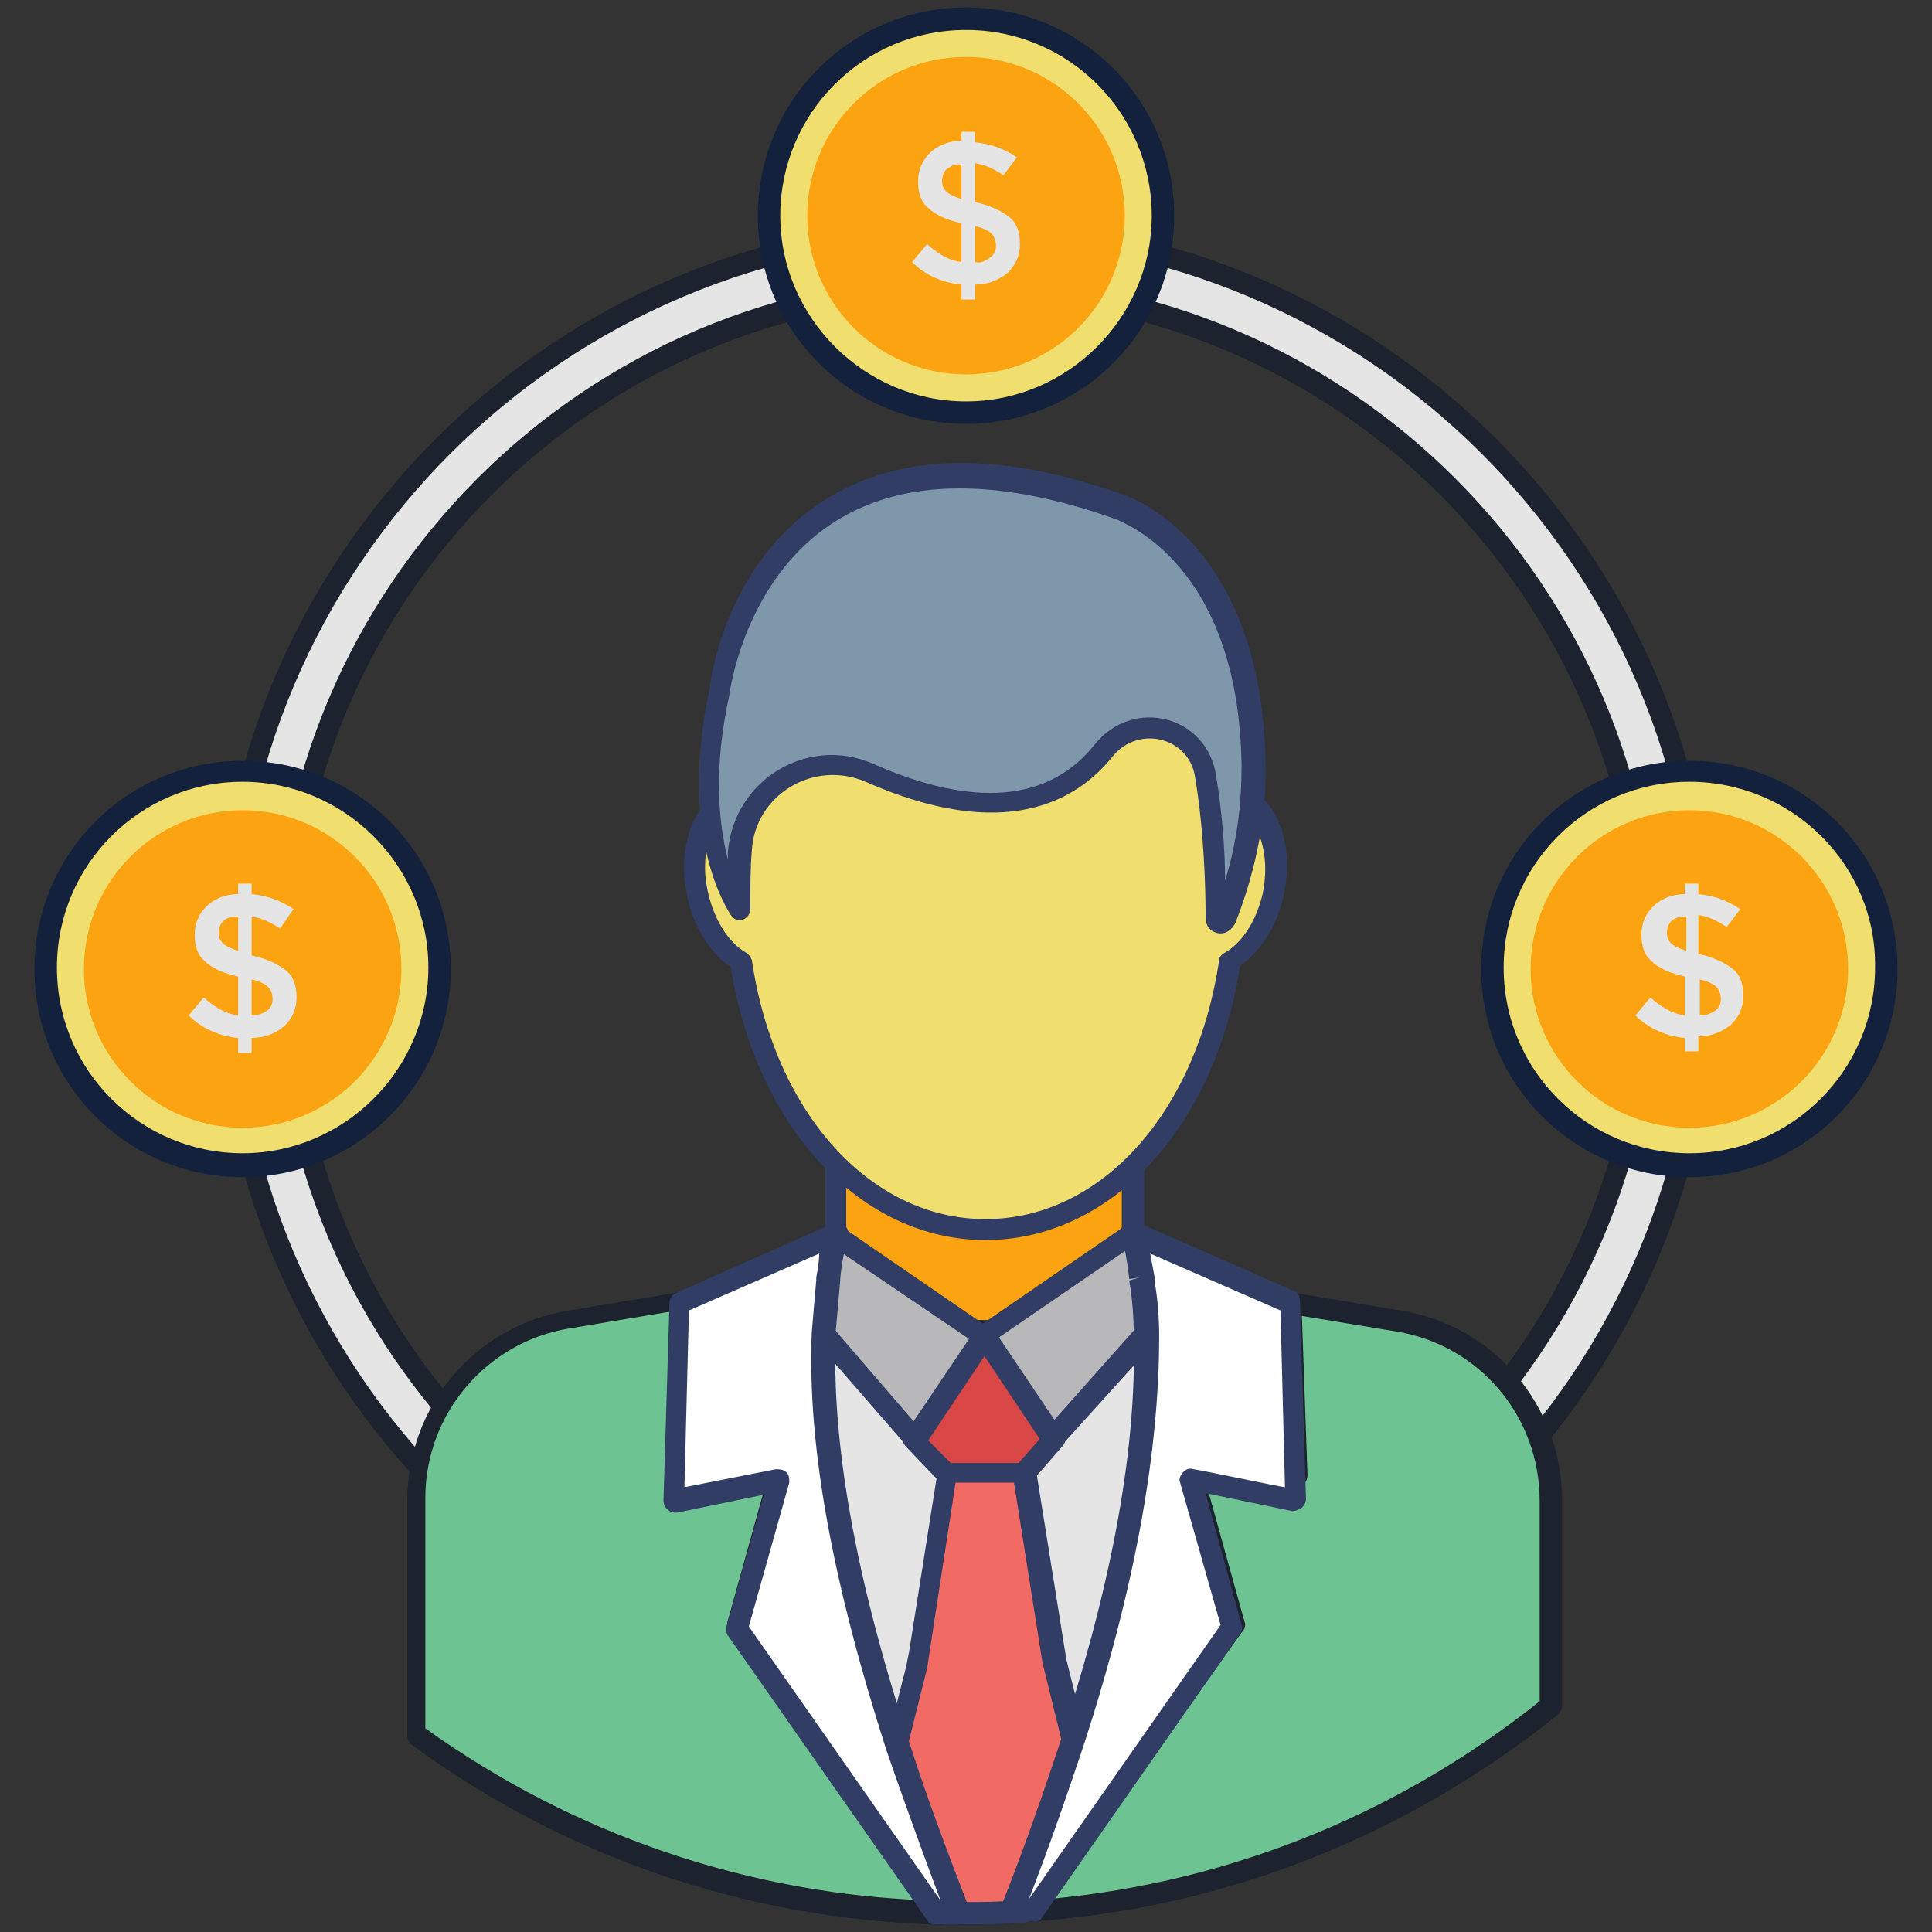 <svg xmlns="http://www.w3.org/2000/svg" viewBox="0 0 512 512" width="512" height="512">
	<rect x="0" y="0" width="512" height="512" fill="#333333" stroke="none"/>
	<defs>
		<clipPath clipPathUnits="userSpaceOnUse" id="cp1">
			<path d="M0 0L512 0L512 512L0 512Z" />
		</clipPath>
	</defs>
	<style>
		tspan { white-space:pre }
		.shp0 { fill: #e5e5e5 } 
		.shp1 { fill: #1c222e } 
		.shp2 { fill: #6dc392 } 
		.shp3 { fill: #fca311 } 
		.shp4 { fill: #313d65 } 
		.shp5 { fill: #d84645 } 
		.shp6 { fill: #313d64 } 
		.shp7 { fill: #b8b8ba } 
		.shp8 { fill: #f26a64 } 
		.shp9 { fill: #ffffff } 
		.shp10 { fill: #f0de6e } 
		.shp11 { fill: #7e97ab } 
		.shp12 { fill: #14213d } 
	</style>
	<g id="Page 1" clip-path="url(#cp1)">
		<path id="Path 2" class="shp0" d="M256,452.86c-107.96,0 -196.07,-88.11 -196.07,-196.07c0,-107.96 88.11,-196.07 196.07,-196.07c107.96,0 196.07,88.11 196.07,196.07c0,107.96 -88.11,196.07 -196.07,196.07zM256,75.81c-99.62,0 -180.59,81.36 -180.59,180.99c0,99.62 80.97,180.59 180.59,180.59c99.62,0 180.59,-80.97 180.59,-180.59c0,-99.62 -80.97,-180.99 -180.59,-180.99z" />
		<path id="Path 3" class="shp1" d="M256,455.64c-109.54,0 -198.85,-89.3 -198.85,-198.85c0,-109.54 89.3,-198.85 198.85,-198.85c109.54,0 198.85,89.3 198.85,198.85c0,109.54 -89.3,198.85 -198.85,198.85zM256,63.5c-106.37,0 -193.29,86.52 -193.29,193.29c0,106.77 86.52,193.29 193.29,193.29c106.77,0 193.29,-86.52 193.29,-193.29c0,-106.77 -86.92,-193.29 -193.29,-193.29zM256,440.16c-101.21,0 -183.37,-82.16 -183.37,-183.37c0,-101.21 82.16,-183.76 183.37,-183.76c101.21,0 183.37,82.16 183.37,183.37c0,101.21 -82.16,183.76 -183.37,183.76zM256,78.98c-98.03,0 -177.81,79.78 -177.81,177.81c0,98.03 79.78,177.81 177.81,177.81c98.03,0 177.81,-79.78 177.81,-177.81c0,-98.03 -79.78,-177.81 -177.81,-177.81z" />
		<path id="Path 4" class="shp2" d="M371.1,350.07l-29.37,-4.76c-1.59,0 -22.62,-3.57 -39.29,-6.35l-1.98,-0.4l-13.49,-2.38l-2.38,-0.4l-21.43,16.67l-1.98,1.59l-1.98,-1.59l-19.84,-16.67l-4.37,0.79l-11.11,1.98l-1.98,0.4l-1.98,0.4l-11.91,1.98l-27.39,4.37l-28.58,4.76c-23.42,3.97 -40.48,23.81 -40.48,47.63v62.31c38.5,28.18 85.73,45.25 136.93,46.83c0.4,0 0.4,0 0.79,0c0.4,0 1.19,0 1.59,0c1.19,0 1.98,0 3.18,0c0.79,0 1.59,0 2.38,0c3.97,0 7.94,-0.4 11.91,-0.4c1.19,-0.4 1.98,-0.4 3.18,-0.4c0.4,0 1.19,0 1.59,0c0.4,0 0.4,0 0.79,0c51.99,-3.97 99.62,-23.42 137.72,-54.38v-54.38c0,-23.81 -17.46,-43.66 -40.48,-47.63z" />
		<path id="Path 5" class="shp1" d="M256,510.02c-0.79,0 -1.59,0 -2.38,0c-0.79,0 -1.98,0 -3.18,0c-0.4,0 -1.19,0 -1.59,0c-0.4,0 -0.79,0 -1.19,0c-50.01,-1.59 -98.03,-17.86 -138.52,-47.63c-0.79,-0.4 -1.19,-1.59 -1.19,-2.38v-62.31c0,-25 17.86,-46.44 42.87,-50.41l28.58,-4.76c0,0 0,0 0.4,0l26.99,-4.37l27.39,-4.76l4.37,-0.79c0.79,0 1.59,0 2.38,0.79l19.84,16.67l21.43,-16.67c0.79,-0.4 1.59,-0.79 2.38,-0.4c28.97,4.76 9.53,1.59 86.52,14.29c25,3.97 42.87,25.4 42.87,50.41v54.38c0,0.79 -0.4,1.59 -1.19,2.38c-40.09,32.15 -88.11,51.2 -139.31,54.77c-0.4,0 -0.79,0 -1.19,0c-0.4,0 -1.19,0 -1.59,0c-0.4,0 -1.19,0 -1.98,0h-1.19c-3.18,0.79 -7.54,0.79 -11.51,0.79zM253.62,504.06c0.79,0 1.59,0 2.38,0c3.97,0 7.94,0 11.91,-0.4c0.79,0 2.38,0 2.78,0c0.79,0 1.19,0 1.59,0h0.79c49.61,-3.57 96.05,-21.83 134.95,-52.79v-53.18c0,-22.23 -15.88,-41.28 -38.1,-44.85c-77,-12.7 -50.8,-8.33 -85.33,-13.89l-22.23,17.07c-1.19,0.79 -2.38,0.79 -3.57,0l-1.98,-1.59c0,0 0.79,0.79 -19.05,-16.27l-3.18,0.4c0,0 0,0 -0.4,0l-27.39,4.37l-26.99,4.37c0,0 0,0 -0.4,0l-28.58,4.76c-21.83,3.57 -38.1,22.62 -38.1,44.85v61.12c39.29,28.18 85.73,44.06 134.15,45.64c0.4,0 0.79,0 0.79,0c0.79,0 1.19,0 1.59,0c2.38,0.4 3.18,0.4 4.37,0.4z" />
		<path id="Path 6" class="shp3" d="M221.47,353.64h78.98v-81.76h-78.98z" />
		<path id="Path 7" class="shp4" d="M300.06,356.81h-78.59c-1.59,0 -2.78,-1.19 -2.78,-2.78v-82.16c0,-1.59 1.19,-2.78 2.78,-2.78h78.98c1.59,0 2.78,1.19 2.78,2.78v81.76c0,1.98 -1.59,3.18 -3.18,3.18zM224.25,350.86h73.03v-76.2h-73.03z" />
		<path id="Path 8" class="shp0" d="M315.53,390.95h28.58l-1.59,-45.25c0,0 -20.64,-3.18 -39.29,-5.95l-1.98,-0.4l-3.97,-0.4l-13.89,13.89l-19.45,-0.4h-0.4c-1.19,0 -3.57,0 -4.76,0l-17.86,-0.4l-15.48,-13.89l-1.59,0.4l-2.38,0.4l-1.98,0.4l-11.91,1.59l-27.78,4.37l-1.19,45.64h27.78l-0.4,1.59l-10.32,37.71l0.4,0.4l53.18,76.6c0.4,0 1.19,0 1.59,0c1.19,0 1.98,0 3.18,0c0.79,0 1.59,0 2.38,0c3.97,0 7.94,-0.4 11.91,-0.4c1.19,-0.4 1.98,-0.4 3.18,-0.4c0.4,0 1.19,0 1.59,0l52.79,-76.2l0.4,-0.4l-10.32,-37.71l-0.4,-1.59z" />
		<path id="Path 9" class="shp1" d="M256,510.02c-0.79,0 -1.59,0 -2.38,0c-0.79,0 -1.98,0 -3.18,0c-0.4,0 -1.19,0 -1.59,0c-0.79,0 -1.59,-0.4 -1.98,-1.19l-53.58,-77c-0.4,-0.79 -0.79,-1.59 -0.4,-2.38l9.92,-35.72h-23.81c-1.59,0 -2.78,-1.19 -2.78,-3.18l1.59,-45.25c0,-1.59 1.19,-2.78 2.78,-2.78l44.85,-6.75c0.79,0 1.59,0 2.38,0.79l14.69,13.1l39.69,0.4l12.7,-13.1c0.79,-0.79 1.59,-0.79 2.38,-0.79l45.25,6.75c1.59,0.4 2.38,1.59 2.38,2.78l1.59,45.25c0,1.59 -1.19,3.18 -2.78,3.18h-23.81l9.92,35.72c0.4,0.79 0,1.59 -0.4,2.38l-0.4,0.4l-53.58,75.41c-0.4,0.79 -1.19,1.19 -2.38,1.19c-0.79,0 -1.19,0 -1.98,0c-0.4,0 -1.19,0 -1.98,0h-1.19c-3.57,0.79 -7.94,0.79 -11.91,0.79zM253.62,504.06c0.79,0 1.59,0 2.38,0c3.97,0 7.94,0 11.91,-0.4c0.79,0 2.38,0 2.78,0h0.4l51.6,-74.22l-10.32,-38.1c-0.4,-0.79 0,-1.98 0.4,-2.38c0.4,-0.79 1.59,-1.19 2.38,-1.19h24.61l-1.19,-39.69h-0.4l-41.28,-5.95l-12.7,13.1c-0.4,0.4 -1.19,0.79 -1.98,0.79l-42.07,-0.4c-0.79,0 -1.19,-0.4 -1.98,-0.79l-13.89,-13.49l-4.37,0.79l-37.31,5.56l-1.19,39.69h24.61c0.79,0 1.59,0.4 2.38,1.19c1.19,1.19 0.4,2.38 0,3.97c0,0 0.4,-1.19 -10.32,36.51l52.39,75.01c1.19,0 1.98,0 3.18,0z" />
		<path id="Path 10" class="shp5" d="M271.48,353.64h-20.64l-8.73,27.78l8.73,9.13h20.64l7.94,-9.13z" />
		<path id="Path 11" class="shp6" d="M271.48,393.33h-20.64c-0.79,0 -1.59,-0.4 -1.98,-0.79l-8.73,-9.13c-0.79,-0.79 -1.19,-1.98 -0.79,-2.78l8.73,-27.78c0.4,-1.19 1.59,-1.98 2.78,-1.98h20.64c1.19,0 2.38,0.79 2.78,1.98l7.94,27.78c0.4,0.79 0,1.98 -0.79,2.78l-7.94,9.13c-0.4,0.4 -1.19,0.79 -1.98,0.79zM252.03,387.77h17.86l5.95,-6.75l-6.75,-24.21h-16.27l-7.54,24.21z" />
		<path id="Path 12" class="shp7" d="M260.76,353.64l18.65,27.39l40.48,-45.25l-19.84,-8.73z" />
		<path id="Path 13" class="shp4" d="M279.02,384.2c-0.79,0 -1.59,-0.4 -2.38,-1.19l-18.26,-27.39c-0.79,-1.19 -0.4,-3.18 0.79,-3.97l39.29,-26.99c0.79,-0.4 1.98,-0.79 2.78,-0.4l19.84,8.73c1.98,0.79 2.38,3.18 1.19,4.76l-40.88,45.25c-0.4,0.79 -1.19,1.19 -2.38,1.19zM264.73,354.43l14.69,21.83l35.32,-39.69l-14.69,-6.35z" />
		<path id="Path 14" class="shp7" d="M221.47,327.04l-18.65,8.33l39.29,45.64l18.65,-27.39z" />
		<path id="Path 15" class="shp4" d="M240.12,383.01l-39.69,-45.64c-1.19,-1.59 -0.79,-3.57 1.19,-4.37l18.65,-8.33c0.79,-0.4 1.98,-0.4 2.78,0.4l39.29,26.99c1.19,0.79 1.59,2.78 0.79,3.97l-18.26,27.39c-0.4,0.79 -1.19,1.19 -2.38,1.19c-0.79,-0.4 -1.98,-0.79 -2.38,-1.59zM207.58,336.57l34.53,40.09l14.69,-21.83l-35.72,-24.21z" />
		<path id="Path 16" class="shp8" d="M285.37,461.59l-5.16,-21.04l-7.94,-49.61h-20.64l-7.54,47.63l-0.79,4.37l-5.16,20.64l-3.97,15.08l16.67,28.97c1.19,0 1.98,0 3.18,0c0.79,0 1.59,0 2.38,0c3.97,0 7.94,-0.4 11.91,-0.4c1.19,-0.4 1.98,-0.4 3.18,-0.4l16.67,-29.77z" />
		<path id="Path 17" class="shp4" d="M256,510.02c-0.79,0 -1.59,0 -2.38,0c-0.79,0 -1.98,0 -3.18,0c-1.19,0 -1.98,-0.4 -2.38,-1.59l-16.67,-28.97c-0.4,-0.79 -0.4,-1.59 -0.4,-1.98l9.13,-35.72l0.79,-3.97l7.54,-47.63c0.4,-1.59 1.59,-2.38 2.78,-2.38h20.64c1.59,0 2.78,1.19 2.78,2.38l7.94,49.61l5.16,20.64c0,0 0,0 0,0.4l3.97,15.48c0,0.79 0,1.59 -0.4,1.98l-17.46,29.77c-0.4,0.79 -1.19,1.19 -2.38,1.59c-0.79,0 -1.59,0 -2.38,0h-1.19c-3.57,0.4 -7.94,0.4 -11.91,0.4zM253.62,504.06c0.79,0 1.59,0 2.38,0c3.97,0 7.94,0 11.91,-0.4c0.4,0 1.19,0 1.59,0l15.48,-27.39l-3.57,-14.29c0,0 0,0 0,-0.4l-5.16,-21.04l-7.54,-47.63h-15.48l-7.54,49.22l-8.73,34.93l15.08,26.59c0.4,0.4 1.19,0.4 1.59,0.4z" />
		<path id="Path 18" class="shp9" d="M315.14,391.74h0.4l27.39,5.56v-7.14l-1.19,-45.25l-21.83,-9.53l-19.45,-8.73c0.79,3.97 1.59,7.94 1.98,11.91c0,0.4 0,0.4 0,0.79c0.79,4.76 1.19,9.92 1.19,14.69c1.19,32.55 -6.75,69.06 -19.05,107.56c-4.76,14.69 -10.32,29.77 -16.27,45.25c1.19,-0.4 1.98,-0.4 3.18,-0.4c0.4,0 1.19,0 1.59,0c0.4,0 0.4,0 0.79,0l52.39,-75.01l-0.4,-1.19z" />
		<path id="Path 19" class="shp4" d="M267.91,509.62c-1.98,0 -3.57,-1.98 -2.78,-3.97c6.35,-15.88 11.51,-30.96 16.27,-45.25c0,0 0,0 0,-0.4c13.89,-42.47 19.84,-77.4 19.05,-106.37c0,-4.76 -0.4,-9.53 -1.19,-14.29l2.78,-0.79l-2.78,0.4c-0.4,-3.97 -1.19,-7.94 -1.98,-11.91c-0.4,-1.19 0,-1.98 0.79,-2.78c0.79,-0.79 1.98,-0.79 3.18,-0.4l41.67,18.26c1.19,0.4 1.59,1.59 1.59,2.78l1.59,52.39c0,0.79 -0.4,1.59 -1.19,2.38c-0.79,0.4 -1.59,0.79 -2.38,0.79l-23.02,-4.76l9.53,34.93c0.4,0.79 0,1.59 -0.4,2.38l-52.39,75.01c-0.4,0.79 -1.19,1.19 -1.98,1.19c-0.4,0 -0.79,0 -1.19,0c-0.4,0 -1.19,0 -1.59,0c-0.4,0 -1.19,0 -1.98,0zM287.36,461.99c-0.4,0 -0.4,0.4 0,0c-4.37,13.1 -9.13,26.99 -14.69,41.28l50.8,-72.63l-10.72,-37.71c-0.4,-0.79 0,-1.98 0.79,-2.78c0.79,-0.79 1.59,-1.19 2.78,-0.79c0.79,0 23.42,4.76 24.21,4.76l-1.19,-46.83l-34.53,-15.08c0.4,1.98 0.79,4.37 1.19,6.35c0,0.4 0,0.79 0,1.19c0.79,4.37 1.19,9.53 1.19,14.29c0,29.77 -5.95,65.09 -19.84,107.96z" />
		<path id="Path 20" class="shp9" d="M217.9,352.84c0,-4.76 0.4,-9.53 1.19,-13.89v-0.4c0.4,-3.97 1.19,-7.54 1.98,-11.51l-41.28,18.26l-1.19,45.25v1.59v5.56l27.39,-5.56h0.4l-10.72,38.5l-0.4,1.19l52.79,75.41c0.4,0 0.4,0 0.79,0c0.4,0 1.19,0 1.59,0c1.19,0 1.98,0 3.18,0c-5.95,-15.08 -11.11,-30.16 -15.88,-44.45c-13.1,-39.29 -21.04,-76.6 -19.84,-109.94z" />
		<path id="Path 21" class="shp4" d="M253.62,510.02c-1.19,0 -2.38,0 -3.18,0c-0.4,0 -1.19,0 -1.59,0c-0.4,0 -0.79,0 -1.19,0c-0.79,0 -1.59,-0.4 -1.98,-1.19l-52.79,-75.41c-0.4,-0.4 -0.4,-1.19 -0.4,-1.59c0,-0.4 0,-0.4 0,-0.79l0.4,-1.19l9.53,-33.74l-23.02,4.76c-0.79,0 -1.59,0 -2.38,-0.79c-0.79,-0.4 -1.19,-1.59 -1.19,-2.38l1.59,-52.39c0,-1.19 0.79,-2.38 1.98,-2.78l41.28,-18.26c1.19,-0.4 1.98,-0.4 3.18,0.4c0.79,0.79 1.19,1.98 0.79,2.78c-0.79,3.57 -1.59,7.14 -1.98,11.51v0.4c-0.4,4.37 -0.79,8.73 -1.19,13.49c-1.19,29.37 5.16,65.09 19.45,108.75c4.37,13.89 9.92,28.58 15.88,44.06c0.4,0.79 0.4,1.98 -0.4,2.78c-0.79,1.19 -1.98,1.59 -2.78,1.59zM198.45,431.03l50.8,72.63c-5.16,-13.89 -9.92,-26.99 -14.29,-39.69c-14.29,-44.45 -21.04,-80.57 -19.84,-110.73c0.4,-4.76 0.79,-9.53 1.19,-13.89c0,-0.4 0,-0.79 0,-0.79c0.4,-1.98 0.79,-4.37 0.79,-6.35l-34.53,15.08l-1.19,46.83l24.21,-4.76c0.79,0 1.98,0 2.78,0.79c0.79,0.79 0.79,1.59 0.79,2.78z" />
		<path id="Path 22" class="shp10" d="M326.65,211.15c-0.4,-0.4 -1.19,-0.4 -1.59,-0.4c-7.94,-39.69 -33.34,-69.06 -63.9,-69.06c-30.56,0 -56.36,29.37 -63.9,69.06c-0.4,0 -1.19,0.4 -1.59,0.4c-8.73,1.98 -13.49,13.49 -10.72,26.2c1.98,7.94 6.35,14.29 11.51,17.46c5.95,42.07 32.94,71.04 64.69,71.04c31.75,0 58.34,-28.97 64.69,-71.04c5.16,-3.18 9.92,-9.53 11.51,-17.46c2.78,-12.7 -1.98,-24.21 -10.72,-26.2z" />
		<path id="Path 23" class="shp4" d="M261.16,328.63c-32.94,0 -60.73,-29.77 -67.47,-72.24c-5.56,-3.97 -9.92,-10.72 -11.51,-18.65c-3.18,-14.29 2.38,-27.39 12.7,-29.77c8.73,-40.88 35.72,-69.46 66.28,-69.46c30.56,0 57.55,28.18 66.28,69.06c10.72,2.38 15.88,15.88 12.7,29.77c-1.59,7.94 -5.95,14.69 -11.51,18.65c-6.75,43.26 -34.53,72.63 -67.47,72.63zM261.16,144.87c-28.18,0 -53.18,27.39 -61.12,66.68c-0.4,1.19 -1.59,2.38 -2.78,2.38c-0.4,0 -0.79,0 -1.19,0c-7.14,1.59 -11.11,11.91 -8.33,23.02c1.59,6.75 5.16,12.7 9.92,15.48c0.79,0.4 1.19,1.19 1.59,1.98c5.95,40.48 31.36,68.66 61.92,68.66c30.56,0 55.96,-28.18 61.92,-68.66c0,-0.79 0.79,-1.59 1.59,-1.98c4.76,-2.78 8.33,-8.73 9.92,-15.48c2.38,-11.51 -1.59,-21.43 -8.33,-22.62c-0.4,0 -0.79,0 -1.19,0c-1.59,0 -2.78,-0.79 -2.78,-2.38c-7.94,-39.69 -32.94,-67.08 -61.12,-67.08z" />
		<path id="Path 24" class="shp11" d="M297.28,134.55c-96.84,-34.53 -106.37,48.82 -106.37,48.82c-8.33,39.29 5.16,57.95 5.16,57.95c0,-5.95 0,-11.11 0.4,-15.88c0.79,-17.07 18.65,-27.39 34.13,-20.64c34.13,15.08 52.39,6.35 62.31,-5.95c8.33,-10.72 25,-6.35 26.99,6.75c2.38,14.69 2.78,29.77 2.78,37.71c0,1.19 1.59,1.19 1.98,0.4c5.16,-13.1 7.94,-27.39 7.94,-41.67c-1.59,-55.96 -35.32,-67.47 -35.32,-67.47z" />
		<path id="Path 25" class="shp4" d="M322.68,247.27c-1.98,-0.4 -3.18,-1.98 -3.18,-3.97c0,-7.94 -0.4,-23.02 -2.78,-37.31c-1.59,-10.72 -15.08,-13.89 -21.83,-5.56c-9.53,11.91 -28.58,23.02 -65.49,6.75c-13.89,-5.95 -29.37,3.57 -30.16,18.26c-0.4,4.76 -0.4,9.92 -0.4,15.48c0,1.19 -0.79,2.38 -1.98,2.78c-1.19,0.4 -2.38,0 -3.18,-1.19c-0.4,-0.79 -14.29,-20.24 -5.56,-60.33c0,-1.19 3.97,-33.34 30.96,-50.01c19.84,-12.3 46.44,-12.7 79.38,-0.79c1.98,0.79 35.72,13.1 36.91,70.25c0.4,14.29 -2.38,28.58 -7.94,42.87c-1.19,2.38 -3.18,3.18 -4.76,2.78zM322.28,205.59c1.59,9.53 2.38,19.84 2.38,27.78c3.18,-10.32 4.37,-20.24 4.37,-30.56c-0.79,-53.58 -31.75,-64.3 -32.94,-65.09c-30.96,-11.11 -56.36,-11.11 -74.62,0.4c-24.21,15.08 -28.18,45.64 -28.18,46.04c-4.37,19.84 -2.78,34.13 -0.4,43.66c0,-0.79 0,-1.19 0,-1.98c1.59,-19.45 21.43,-30.96 38.5,-23.42c26.99,11.91 46.83,9.92 58.74,-5.16c10.32,-12.7 29.77,-7.54 32.15,8.33z" />
		<path id="Path 26" class="shp10" d="M256,4.76c-28.93,0 -52.39,23.46 -52.39,52.39c0,28.93 23.46,52.39 52.39,52.39c28.93,0 52.39,-23.46 52.39,-52.39c0,-28.93 -23.46,-52.39 -52.39,-52.39z" />
		<path id="Path 27" class="shp12" d="M256,112.32c-30.56,0 -55.17,-24.61 -55.17,-55.17c0,-30.56 24.61,-55.17 55.17,-55.17c30.56,0 55.17,24.61 55.17,55.17c0,30.56 -24.61,55.17 -55.17,55.17zM256,7.94c-27.39,0 -49.22,22.23 -49.22,49.22c0,26.99 22.23,49.22 49.22,49.22c26.99,0 49.22,-22.23 49.22,-49.22c0,-26.99 -21.83,-49.22 -49.22,-49.22z" />
		<path id="Path 28" class="shp3" d="M256,15.08c-23.24,0 -42.07,18.84 -42.07,42.07c0,23.24 18.84,42.07 42.07,42.07c23.24,0 42.07,-18.84 42.07,-42.07c0,-23.24 -18.84,-42.07 -42.07,-42.07z" />
		<path id="Path 29" class="shp0" d="M254.81,75.41c-4.76,-0.4 -9.53,-2.38 -13.1,-5.95l3.97,-4.76c3.18,2.78 5.95,4.37 9.13,4.76v-10.32c-3.97,-0.79 -7.14,-2.38 -8.73,-3.97c-1.98,-1.59 -2.78,-3.97 -2.78,-7.14c0,-3.18 1.19,-5.56 3.18,-7.54c1.98,-1.98 5.16,-3.18 8.33,-3.18v-2.38h3.57v2.78c3.97,0.4 7.54,1.59 11.11,3.97l-3.57,4.76c-2.38,-1.59 -4.76,-2.78 -7.54,-3.18v10.32c3.97,0.79 7.14,2.38 9.13,3.97c1.98,1.59 2.78,3.97 2.78,7.14c0,3.18 -1.19,5.56 -3.18,7.54c-2.38,1.98 -5.16,3.18 -8.73,3.18v3.97h-3.57zM250.84,44.85c-0.79,0.79 -1.19,1.98 -1.19,3.18c0,1.19 0.4,1.98 1.19,2.78c0.79,0.79 1.98,1.19 3.97,1.98v-9.13c-1.59,-0.4 -2.78,0.4 -3.97,1.19zM262.35,68.27c1.19,-0.79 1.59,-1.98 1.59,-3.18c0,-1.19 -0.4,-2.38 -1.19,-3.18c-0.79,-0.79 -2.38,-1.59 -4.37,-1.98v9.53c1.59,0.4 2.78,-0.4 3.97,-1.19z" />
		<path id="Path 30" class="shp10" d="M447.7,204.4c-28.93,0 -52.39,23.46 -52.39,52.39c0,28.93 23.46,52.39 52.39,52.39c28.93,0 52.39,-23.46 52.39,-52.39c0,-28.93 -23.46,-52.39 -52.39,-52.39z" />
		<path id="Path 31" class="shp12" d="M447.7,311.96c-30.56,0 -55.17,-24.61 -55.17,-55.17c0,-30.56 24.61,-55.17 55.17,-55.17c30.56,0 55.17,24.61 55.17,55.17c0,30.56 -24.61,55.17 -55.17,55.17zM447.7,207.18c-27.39,0 -49.22,22.23 -49.22,49.22c0,27.39 22.23,49.22 49.22,49.22c27.39,0 49.22,-22.23 49.22,-49.22c0.4,-26.99 -21.83,-49.22 -49.22,-49.22z" />
		<path id="Path 32" class="shp3" d="M447.7,214.72c-23.24,0 -42.07,18.84 -42.07,42.07c0,23.24 18.84,42.07 42.07,42.07c23.24,0 42.07,-18.84 42.07,-42.07c0,-23.24 -18.84,-42.07 -42.07,-42.07z" />
		<path id="Path 33" class="shp0" d="M446.51,275.05c-4.76,-0.4 -9.53,-2.38 -13.1,-5.95l3.97,-4.76c3.18,2.78 5.95,4.37 9.13,4.76v-10.32c-3.97,-0.79 -7.14,-2.38 -8.73,-3.97c-1.98,-1.59 -2.78,-3.97 -2.78,-7.14c0,-3.18 1.19,-5.56 3.18,-7.54c1.98,-1.98 5.16,-3.18 8.33,-3.18v-2.78h3.57v2.78c3.97,0.4 7.54,1.59 11.11,3.97l-3.57,4.76c-2.38,-1.59 -4.76,-2.78 -7.54,-3.18v10.32c3.97,0.79 7.14,2.38 9.13,3.97c1.98,1.59 2.78,3.97 2.78,7.14c0,3.18 -1.19,5.56 -3.18,7.54c-2.38,1.98 -5.16,3.18 -8.73,3.18v3.97h-3.57zM442.94,244.09c-0.79,0.79 -1.19,1.98 -1.19,3.18c0,1.19 0.4,1.98 1.19,2.78c0.79,0.79 1.98,1.19 3.97,1.98v-9.13c-1.98,0 -3.18,0.4 -3.97,1.19zM454.45,267.91c1.19,-0.79 1.59,-1.98 1.59,-3.18c0,-1.19 -0.4,-2.38 -1.19,-3.18c-0.79,-0.79 -2.38,-1.59 -4.37,-1.98v9.53c1.59,0 2.78,-0.4 3.97,-1.19z" />
		<path id="Path 34" class="shp10" d="M64.3,204.4c-28.93,0 -52.39,23.46 -52.39,52.39c0,28.93 23.46,52.39 52.39,52.39c28.93,0 52.39,-23.46 52.39,-52.39c0,-28.93 -23.46,-52.39 -52.39,-52.39z" />
		<path id="Path 35" class="shp12" d="M64.3,311.96c-30.56,0 -55.17,-24.61 -55.17,-55.17c0,-30.56 24.61,-55.17 55.17,-55.17c30.56,0 55.17,24.61 55.17,55.17c0,30.56 -25,55.17 -55.17,55.17zM64.3,207.18c-27.39,0 -49.22,22.23 -49.22,49.22c0,27.39 22.23,49.22 49.22,49.22c26.99,0 49.22,-22.23 49.22,-49.22c0,-26.99 -22.23,-49.22 -49.22,-49.22z" />
		<path id="Path 36" class="shp3" d="M64.3,214.72c-23.24,0 -42.07,18.84 -42.07,42.07c0,23.24 18.84,42.07 42.07,42.07c23.24,0 42.07,-18.84 42.07,-42.07c0,-23.24 -18.84,-42.07 -42.07,-42.07z" />
		<path id="Path 37" class="shp0" d="M63.11,275.05c-4.76,-0.4 -9.53,-2.38 -13.1,-5.95l3.97,-4.76c3.18,2.78 5.95,4.37 9.13,4.76v-10.32c-3.97,-0.79 -7.14,-2.38 -8.73,-3.97c-1.98,-1.59 -2.78,-3.97 -2.78,-7.14c0,-3.18 1.19,-5.56 3.18,-7.54c1.98,-1.98 5.16,-3.18 8.33,-3.18v-2.78h3.57v2.78c3.97,0.4 7.54,1.59 11.11,3.97l-3.57,5.16c-2.38,-1.59 -4.76,-2.78 -7.54,-3.18v10.32c3.97,0.79 7.14,2.38 9.13,3.97c1.98,1.59 2.78,3.97 2.78,7.14c0,3.18 -1.19,5.56 -3.18,7.54c-2.38,1.98 -5.16,3.18 -8.73,3.18v3.97h-3.57zM59.14,244.09c-0.79,0.79 -1.19,1.98 -1.19,3.18c0,1.19 0.4,1.98 1.19,2.78c0.79,0.79 1.98,1.19 3.97,1.98v-9.13c-1.98,0 -3.18,0.4 -3.97,1.19zM70.65,267.91c1.19,-0.79 1.59,-1.98 1.59,-3.18c0,-1.19 -0.4,-2.38 -1.19,-3.18c-0.79,-0.79 -2.38,-1.59 -4.37,-1.98v9.53c1.59,0 2.78,-0.4 3.97,-1.19z" />
	</g>
</svg>